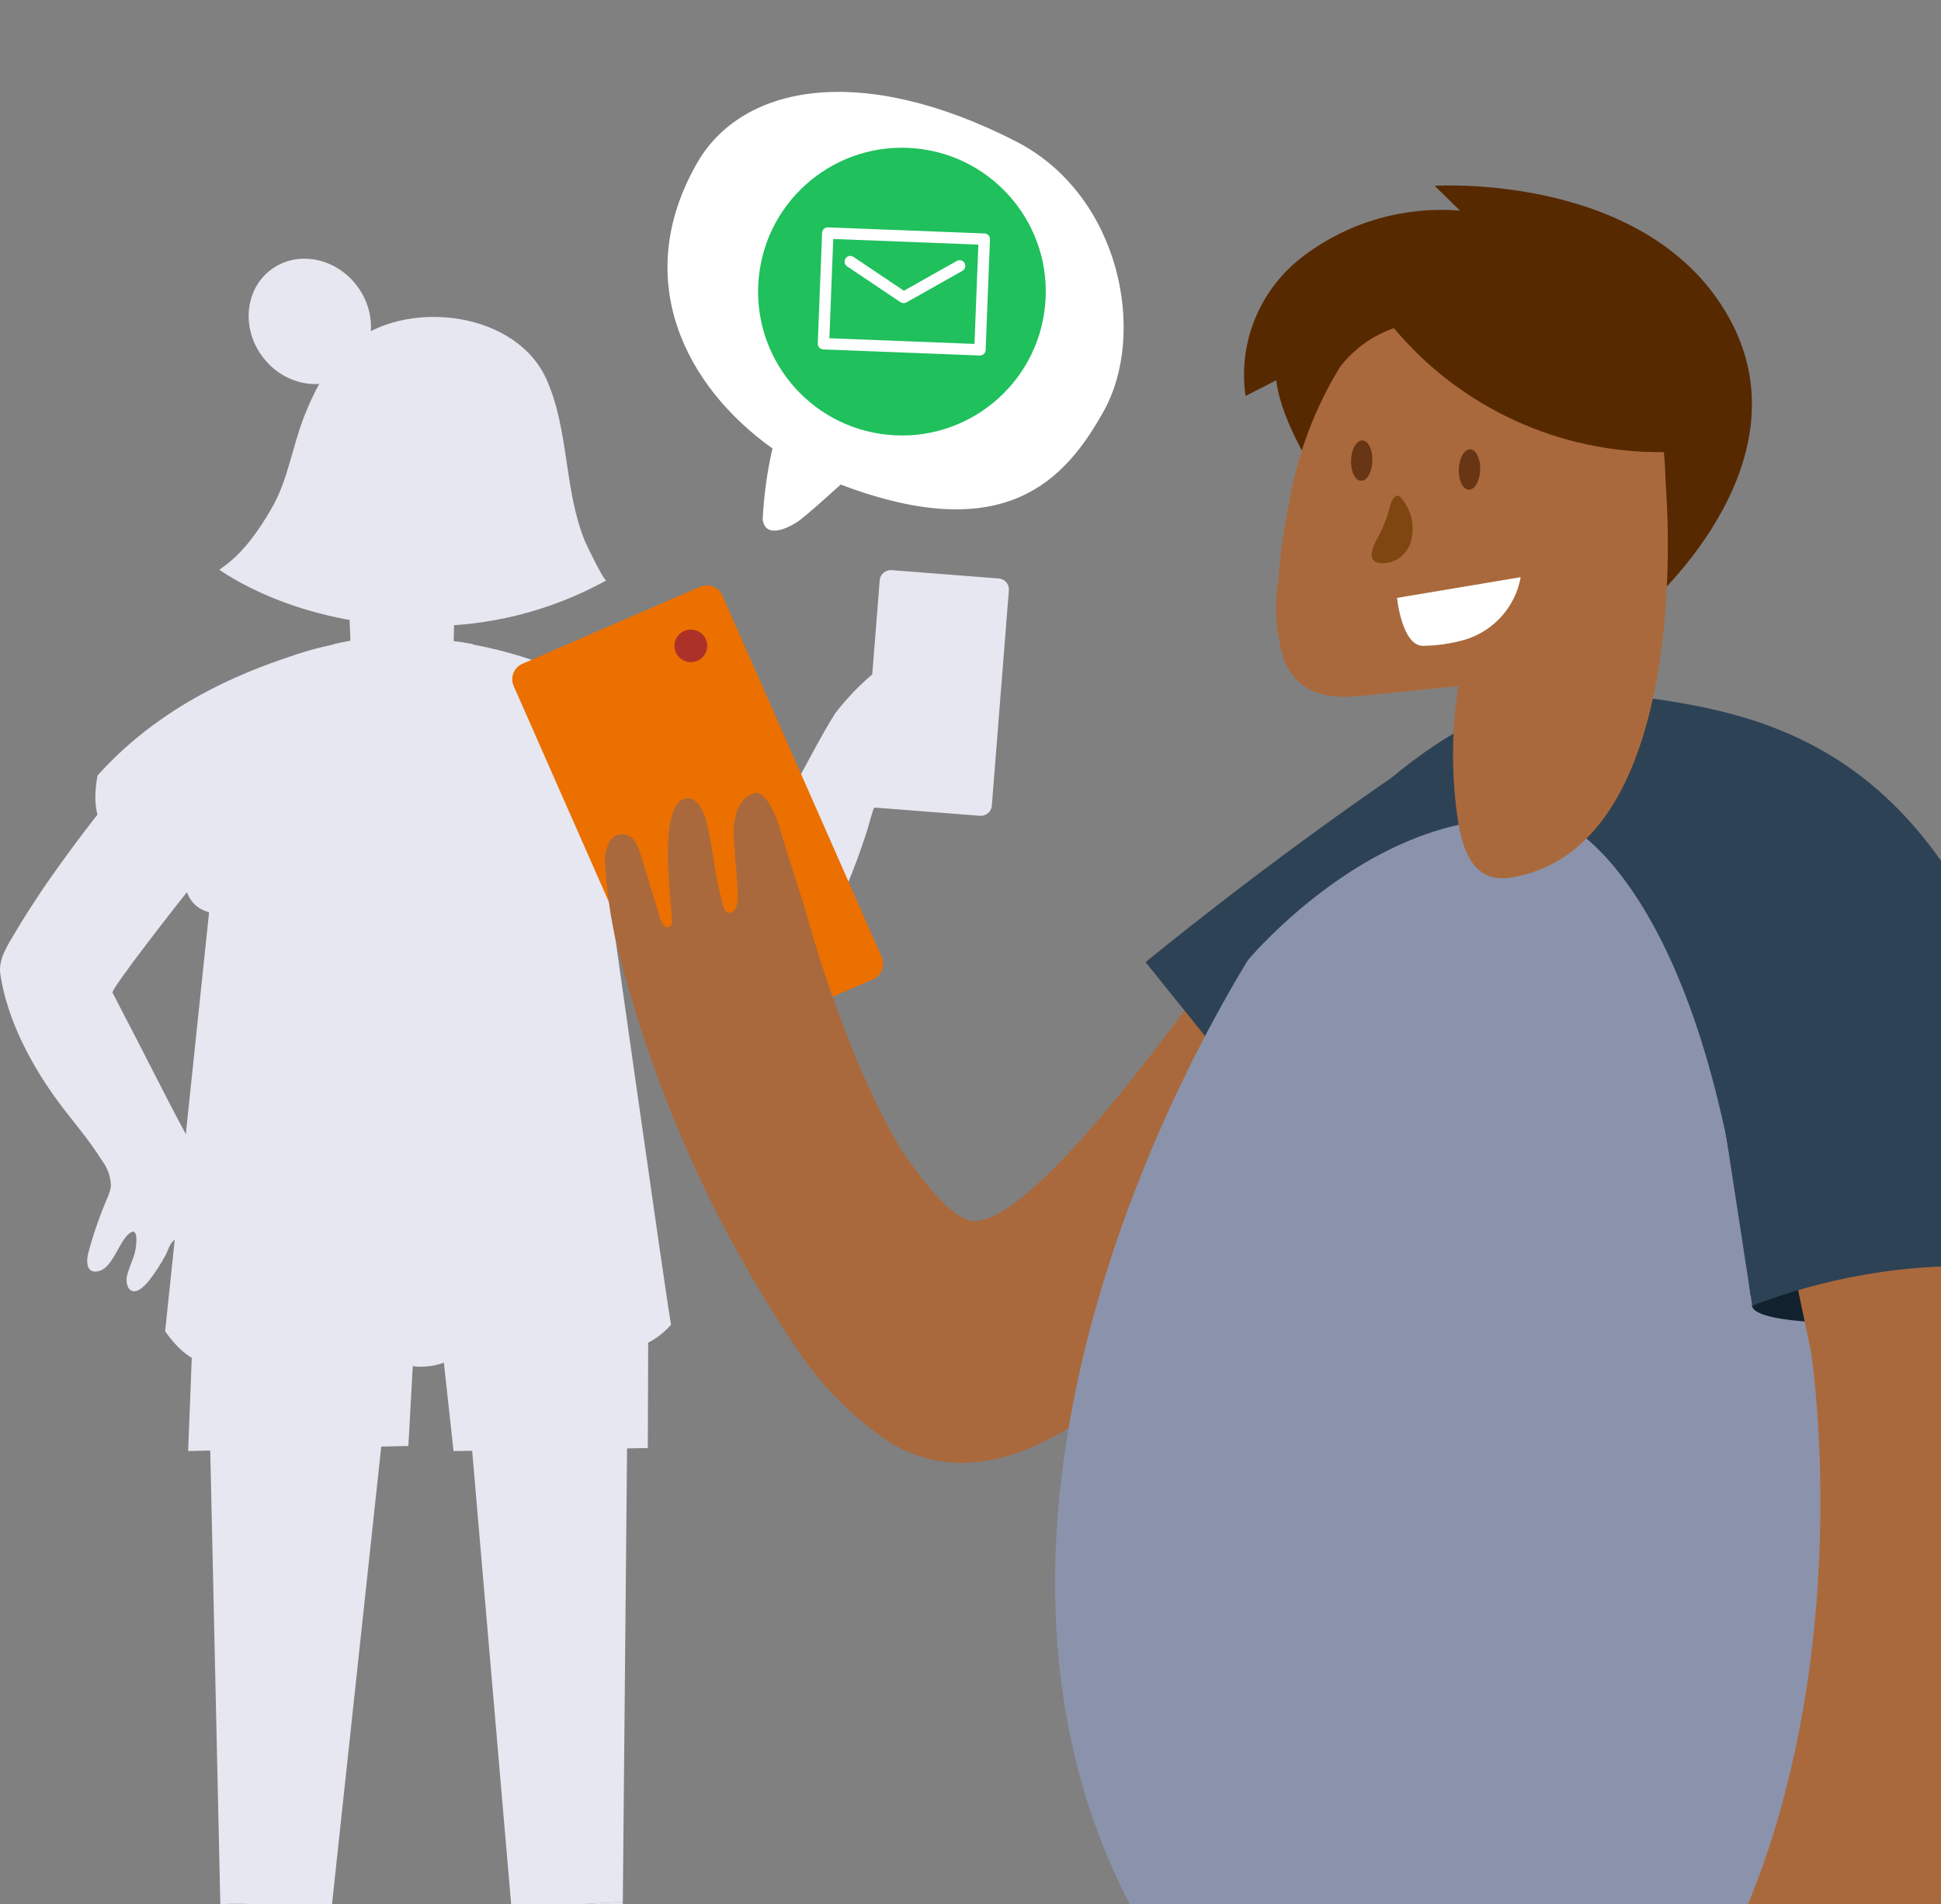 <!-- Generated by IcoMoon.io -->
<svg version="1.1" xmlns="http://www.w3.org/2000/svg" width="1044" height="1024" viewBox="0 0 1044 1024">
<rect x="0" y="0" width="1044" height="1024" fill="#808080" stroke="none"/>
<title></title>
<g id="icomoon-ignore">
</g>
<path fill="#e6e7f0" d="M492.757 367.503c0 0-1.928-0.685 7.813-10.985 2.055-2.035 3.431-4.641 3.95-7.474 0.525-2.826 0.16-5.745-1.031-8.372-3.511-4.901-24.037 13.884-26.757 16.091-10.38 7.554-19.609 16.557-27.402 26.73-14.835 22.954-40.608 80.284-51.486 80.53-20.673 0.446-85.418-81.661-85.418-81.661l-34.324 43.261c7.175 9.828 14.855 19.29 23 28.346 15.978 18.705 34.251 35.341 54.405 49.538 20.327 13.784 50.894 27.515 73.894 11.477 8.205-6.25 14.815-14.336 19.29-23.592 7.254-15.147 13.392-30.8 18.346-46.838 2.141-8.239 5.040-16.271 8.657-23.984 2.992-4.249 6.729-7.939 11.031-10.885 3.916-3.285 8.139-6.191 12.607-8.684 7.82-4.216 25.128-1.423 25.72-15.107 0.027-0.698-0.219-1.383-0.692-1.902-0.465-0.525-1.124-0.844-1.829-0.891-4.256-0.299-22.255 0.539-25.228-0.539z"></path>
<path fill="#e6e7f0" d="M114.635 672.861c-5.339 18-7.367 21.191-13.452 20.307-8.704-1.323-0.446-25.307-4.694-26.584-4.256-1.277-5.938 5.446-7.175 7.946-2.74 5.18-5.951 10.107-9.595 14.715-2.374 2.793-7.467 7.993-10.686 3.331-0.898-1.822-1.177-3.89-0.791-5.885 0.499-3.577 3.418-9.462 4.256-12.946 0.645-2.208 2.62-14.715-2.866-10.499-5.492 4.222-8.857 18.1-16.178 20.261-6.377 1.815-7.367-3.73-6.031-9.415 2.62-9.848 5.925-19.503 9.888-28.891 1.117-2.247 1.902-4.641 2.327-7.108-0.033-5.14-1.769-10.12-4.947-14.176-6.629-10.745-15.081-20.354-22.654-30.461-14.835-19.908-28.187-44.777-31.85-69.499-1.237-8.092 3.91-15.593 7.913-22.362 4.648-8.046 9.894-15.792 14.841-23.399 11.523-16.77 23.791-33.1 36.498-49.046l5.193-5.293 2.374-2.846c3.71-4.462 6.975-8.385 9.894-11.523 3.956 3.87 8.212 8.431 12.368 13.339 12.953 15.008 23.592 31.046 25.713 38.892l-1.383 1.769c-0.991 1.124-1.975 2.4-3.065 3.777-18.053 22.408-50.941 64.785-50.003 66.6 19.782 37.815 28.586 56.114 39.57 76.321 3.411 6.277 10.878 17.754 14.835 24.516 3.956 6.769 4.994 20.161-0.299 38.161z"></path>
<path fill="#e6e7f0" d="M219.242 646.184l-108.963 7.6 8.212 369.711 59.951 1.815 40.8-379.126z"></path>
<path fill="#e6e7f0" d="M338.452 653.591l-94.514 10.2 31.159 362.25 59.897-3.232 3.458-369.218z"></path>
<path fill="#e6e7f0" d="M178.449 1025.31l-59.951-1.815 0.1 4.315 59.352 1.769 0.499-4.269z"></path>
<path fill="#e6e7f0" d="M334.988 1022.81l-59.897 3.232 0.392 4.322 59.458-3.238 0.047-4.315z"></path>
<path fill="#e6e7f0" d="M101.19 780.374l4.256-109.322 120.579-9.176-6.377 115.752-118.458 2.746z"></path>
<path fill="#e6e7f0" d="M243.938 780.374l-10.293-94.221 115.147-10.692-0.346 103.291-104.508 1.622z"></path>
<path fill="#e6e7f0" d="M314.208 366.373c-46.738-22.654-103.87-31.485-155.010-14.369-20.181 6.722-69.24 23.1-106.682 64.984 0 0-8.757 37.968 20.673 32.961 0 0-4.056 25.653 25.919 21.63 0 0-1.044 26.145 29.922 18.1l24.729-26.385h148.972l8.212 13.585c0 0 24.729 8.092 31.704-13.585 0 0 21.318 8.092 25.919-16.091 4.568-0.472 8.804-2.6 11.889-5.971 3.085-3.378 4.801-7.766 4.827-12.321 0 0-31.95-43.553-71.075-62.537z"></path>
<path fill="#e6e7f0" d="M322.068 441.856c0 0 38.427 272.105 38.925 270.682 0.492-1.423-19.143 25.653-45.255 4.907 0 0-23.592 29.423-55.103 1.423 0 0-31.997 34.331-62.072 2.892 0 0-27.050 30.946-63.501-0.492 0 0-20.626 30.946-46.246-5.3l29.131-277.65 204.122 3.537z"></path>
<path fill="#e6e7f0" d="M117.959 306.342c0 0 41.007 30.607 108.418 30.308 34.863 0.785 69.306-7.68 99.76-24.523-1.184 0.685-10.978-19.616-11.477-20.992-11.424-27.761-8.405-59.246-20.62-86.907-15.925-36-72.066-43.36-102.287-21.484-13.698 9.808-21.91 25.553-27.994 40.807-6.476 16.238-8.903 35.069-17.854 50.123-7.075 12.215-15.779 24.722-27.947 32.668z"></path>
<path fill="#e6e7f0" d="M277.757 215.559c-4.635-5.167-10.313-9.309-16.67-12.162-8.505 15.546-33.233 52.769-74.486 63.122 0 8.185 0 16.431 0.246 24.523 0 13.292 1.090 40.116 1.636 53.507-3.019 0.638-5.885 1.13-9.003 1.862-2.879 4.98-3.697 10.872-2.274 16.431 5.293 15.353 26.212 18.838 40.953 18.838 10.779 0 28.539-3.923 34.078-13.884 2.081-3.112 3.378-6.676 3.77-10.386 0.399-3.717-0.113-7.474-1.496-10.945-2.374-0.492-7.022-1.33-10.486-1.669l0.645-29.43c6.264 1.097 12.64 1.456 18.991 1.077 6.403-0.359 12.487-2.906 17.215-7.208 5.938-7.095 9.402-15.905 9.888-25.108 0.692-6.516 1.037-13.066 1.037-19.622 0.352-17.069-2.174-35.754-14.043-48.946z"></path>
<path fill="#e6e7f0" d="M244.862 251.665c0.060-3.065-1.223-5.572-2.859-5.599-1.636-0.033-3.012 2.427-3.072 5.486s1.223 5.566 2.859 5.599c1.642 0.027 3.012-2.427 3.072-5.486z"></path>
<path fill="#e6e7f0" d="M274.452 250.767c0.060-3.065-1.223-5.566-2.859-5.599-1.642-0.033-3.012 2.427-3.072 5.486s1.223 5.566 2.859 5.599c1.642 0.027 3.012-2.427 3.072-5.486z"></path>
<path fill="#e6e7f0" d="M241.657 297.419c-3.677-1.337-6.915-3.657-9.349-6.709-2.44-3.045-3.976-6.696-4.448-10.559l32.203 7.115c0 0-1.982 12.454-7.474 12.261-3.724-0.213-7.401-0.924-10.932-2.108z"></path>
<path fill="#e6e7f0" d="M261.386 259.797c1.629 0.492 1.829 3.724 2.174 4.901 0.678 2.447 1.569 4.827 2.673 7.115 1.237 2.5 2.62 6.523-1.536 6.523-1.676-0.027-3.305-0.559-4.668-1.536-1.363-0.971-2.394-2.334-2.946-3.91-0.618-2.194-0.638-4.515-0.053-6.722 0.578-2.201 1.742-4.216 3.365-5.831 0.1-0.166 0.246-0.306 0.419-0.399 0.18-0.093 0.372-0.146 0.572-0.14z"></path>
<path fill="#e6e7f0" d="M186.574 201.329c14.456-9.947 17.248-30.76 6.237-46.499-11.005-15.739-31.651-20.433-46.107-10.486-14.456 9.941-17.248 30.76-6.237 46.499 11.005 15.732 31.651 20.433 46.107 10.486z"></path>
<path fill="#e6e7f0" d="M537.194 311.103l-57.637-4.488c-3.271-0.253-6.124 2.168-6.383 5.413l-9.176 115.878c-0.259 3.245 2.181 6.078 5.452 6.33l57.643 4.488c3.265 0.253 6.124-2.168 6.377-5.406l9.176-115.885c0.259-3.238-2.181-6.071-5.452-6.33z"></path>
<path fill="#e6e7f0" d="M536.144 318.151l-56.606-4.409-7.993 100.917 56.606 4.409 7.993-100.917z"></path>
<path fill="#e6e7f0" d="M499.094 431.702c2.646 0 4.794-2.128 4.794-4.754 0-2.633-2.148-4.761-4.794-4.761-2.653 0-4.801 2.128-4.801 4.761 0 2.626 2.148 4.754 4.801 4.754z"></path>
<path fill="#e6e7f0" d="M466.445 403.848c3.218-3.291 7.268-5.679 11.723-6.915 4.994-0.439 9.954-1.223 14.835-2.354 2.028-0.638 4.601-1.962 4.947-4.269 0.645-3.923-4.256-6.969-7.268-8.292-3.783-1.576-7.879-2.254-11.975-1.962-6.47 0.638-12.8 2.294-18.745 4.907z"></path>
<path fill="#eb7000" d="M374.086 568.021l95.412-41.352c4.655-2.021 6.776-7.394 4.741-12.009l-85.67-194.367c-2.035-4.615-7.461-6.722-12.108-4.701l-95.412 41.352c-4.655 2.015-6.776 7.394-4.741 12.009l85.67 194.367c2.035 4.608 7.461 6.716 12.108 4.701z"></path>
<path fill="#ac3229" d="M371.586 356.086c4.874 0 8.817-3.916 8.817-8.751s-3.943-8.751-8.817-8.751c-4.867 0-8.817 3.916-8.817 8.751s3.95 8.751 8.817 8.751z"></path>
<path fill="#aa693c" d="M690.661 466.612c0 0-121.77 186.98-165.516 190.018-10.686 0.738-24.523-15.387-39.943-37.489-32.043-53.328-52.39-131.072-52.39-131.072s-9.289-28.918-14.489-46.053c0 0-4.827-14.369-10.865-15.653 0 0-16.071 0-12.261 30.667 0 4.974 0.838 9.209 1.117 14.369s0.552 7.833 0.465 11.789c0 1.749-0.559 7.367-3.996 7.647s-3.624-2.58-5.572-10.958c-1.204-4.681-2.161-9.415-2.879-14.19-1.097-8.325-2.613-16.597-4.555-24.775-1.21-4.329-4.548-11.33-9.289-11.603-16.996-0.924-9.848 51.858-9.289 61.62 0 3.225 1.024 5.526-0.645 7.002-4.089 3.591-6.131-6.357-6.689-8.106l-9.289-30.308c-1.21-3.87-3.345-9.209-7.155-10.313-1.835-0.745-3.89-0.745-5.732-0.007-1.842 0.745-3.318 2.168-4.109 3.963-1.922 3.95-2.626 8.372-2.048 12.714 0.818 12.567 2.527 25.068 5.113 37.396 18.838 78.456 51.546 152.988 96.595 220.133 13.591 21.025 31.392 39.052 52.297 52.962 52.011 29.749 103.005-10.772 143.506-43.839 40.029-34.098 75.596-73.023 105.884-115.872 15.533-20.746 29.975-42.263 43.287-64.472l-81.554-85.57z"></path>
<path fill="#2e4255" d="M754.661 414.022c-75.417 51.3-138.486 103.437-138.486 103.437l51.918 64.472 86.568-167.909z"></path>
<path fill="#8a93ab" d="M1098.32 587.543c-47.004-175.742-135.241-201.342-209.175-211.848-50.256-7.181-104.681-6.629-182.146 88.516-61.772 75.809-253.766 412.18-43.846 638.211 0 0 228.684-24.775 405.903-70.091l-5.665-431.982z"></path>
<path fill="#2e4255" d="M972.926 692.37c48.261-13.378 99.049-15.18 148.148-5.246l-22.754-99.567c-46.998-175.742-135.241-201.349-209.175-211.848-23.359-3.152-47.077-2.494-70.217 1.935 0 0-29.816 6.909-70.038 40.249-40.222 33.346-80.158 101.323-80.158 101.323s79.692-98.836 174.432-75.257c0 0 75.982 34.357 98.277 252.376z"></path>
<path fill="#572900" d="M771.65 99.933c0 0 115.639-7.554 158.833 71.846 43.188 79.393-45.794 155.196-45.794 155.196l-174.067-67.238c0 0-21.637-31.864-24.15-55.263l-16.53 8.471c-2.075-14.283-0.213-28.858 5.379-42.19 5.585-13.325 14.708-24.908 26.385-33.519 23.958-17.887 53.713-26.411 83.596-23.944l-13.651-13.359z"></path>
<path fill="#aa693c" d="M814.944 471.585c-10.406 2.028-25.454 2.121-30.56-28.918-3.79-24.423-3.79-49.272 0-73.688l-52.204 5.253c-17.834 1.749-33.16-0.645-41.146-18.425-4.701-13.93-5.911-28.792-3.531-43.287 1.090-14.708 3.172-29.324 6.224-43.753 4.435-25.334 13.631-49.611 27.123-71.567 7.401-9.542 17.435-16.736 28.891-20.726 17.654 21.138 39.856 38.101 64.977 49.637 25.115 11.537 52.517 17.361 80.198 17.049 0.838 7.919 0.838 15.38 1.303 21.83 3.524 55.356-0.279 190.936-81.275 206.595z"></path>
<path fill="#11212d" d="M1032.97 709.605c49.325-4.162 88.729-14.243 88.024-22.501-0.711-8.265-41.273-11.583-90.597-7.414s-88.736 14.243-88.024 22.501c0.711 8.265 41.273 11.583 90.597 7.414z"></path>
<path fill="#aa693c" d="M906.233 1089.529l13.837-23.206c83.596-151.612 53.966-339.695 53.966-339.695l-9.289-44.212c0 0 74.306-30.946 127.249-15.746 0 0 11.616 108.591 6.596 152.895-18.578 159.99-57.125 215.067-103.471 280.377-3.252 4.601-14.954 16.849-14.954 16.849z"></path>
<path fill="#2e4255" d="M1098.333 587.55l22.847 99.567c-59.798-12.035-121.823-6.796-178.708 15.101l-15.699-102.054z"></path>
<path fill="#683614" d="M796.14 252.702c0.199-5.998-2.208-10.951-5.386-11.058-3.178-0.1-5.918 4.674-6.117 10.672-0.206 6.004 2.208 10.951 5.379 11.058 3.178 0.106 5.918-4.674 6.124-10.672z"></path>
<path fill="#683614" d="M738.178 247.901c0.206-5.998-2.208-10.945-5.386-11.051-3.172-0.106-5.918 4.674-6.117 10.672-0.206 5.998 2.208 10.945 5.386 11.051s5.918-4.668 6.117-10.672z"></path>
<path fill="#fff" d="M788.015 344.017c7.62-2.334 14.442-6.709 19.722-12.64 5.273-5.931 8.804-13.192 10.187-20.985l-66.507 11.151c0 0 2.6 25.7 13.93 25.793 7.673-0.113 15.294-1.23 22.668-3.318z"></path>
<path fill="#7f4612" d="M751.496 266.559c-3.252 0.731-4.089 7.088-4.927 9.668-1.496 4.768-3.491 9.369-5.945 13.724-2.6 4.788-5.758 12.527 2.414 12.986 3.358 0.080 6.656-0.891 9.422-2.779 2.773-1.882 4.867-4.581 5.998-7.72 1.456-4.236 1.755-8.777 0.858-13.166s-2.959-8.458-5.964-11.796c-0.745-0.831-1.396-1.011-1.855-0.918z"></path>
<path fill="#fff" d="M593.687 221.044c23.213-41.592 9.103-115.858-46.944-144.863-83.622-42.868-147.815-30.806-172.025 11.869-35.587 62.577-5.825 119.968 40.774 153.128-2.859 12.487-4.621 25.221-5.28 38.054 1.569 12.394 17.441 2.52 19.828 0.625 6.058-4.701 13.691-11.703 22.215-19.316l0.412 0.233c88.164 33.26 120.406-2.72 141.019-39.73z"></path>
<path fill="#20c05d" d="M477.543 233.824c42.529 4.182 80.391-26.897 84.573-69.426 4.189-42.523-26.897-80.391-69.419-84.573s-80.391 26.897-84.573 69.419c-4.182 42.529 26.897 80.391 69.419 84.58z"></path>
<path fill="#fff" d="M529.521 125.553l-84.167-3.278c-1.689-0.066-3.119 1.25-3.185 2.939l-2.314 59.518c-0.066 1.689 1.25 3.119 2.939 3.185l84.174 3.271c1.689 0.066 3.112-1.25 3.178-2.939l2.321-59.518c0.066-1.689-1.257-3.119-2.946-3.178zM524.142 184.952l-78.043-3.039 2.075-53.401 78.050 3.045-2.081 53.394z"></path>
<path fill="#fff" d="M455.64 143.247l28.685 19.257c0.479 0.319 1.031 0.499 1.589 0.519s1.117-0.106 1.622-0.392l30.102-16.969c1.476-0.831 1.995-2.7 1.164-4.169-0.831-1.476-2.7-1.995-4.176-1.164l-28.453 16.032-27.123-18.199c-1.403-0.944-3.305-0.572-4.249 0.838-0.944 1.403-0.572 3.305 0.838 4.249z"></path>
</svg>